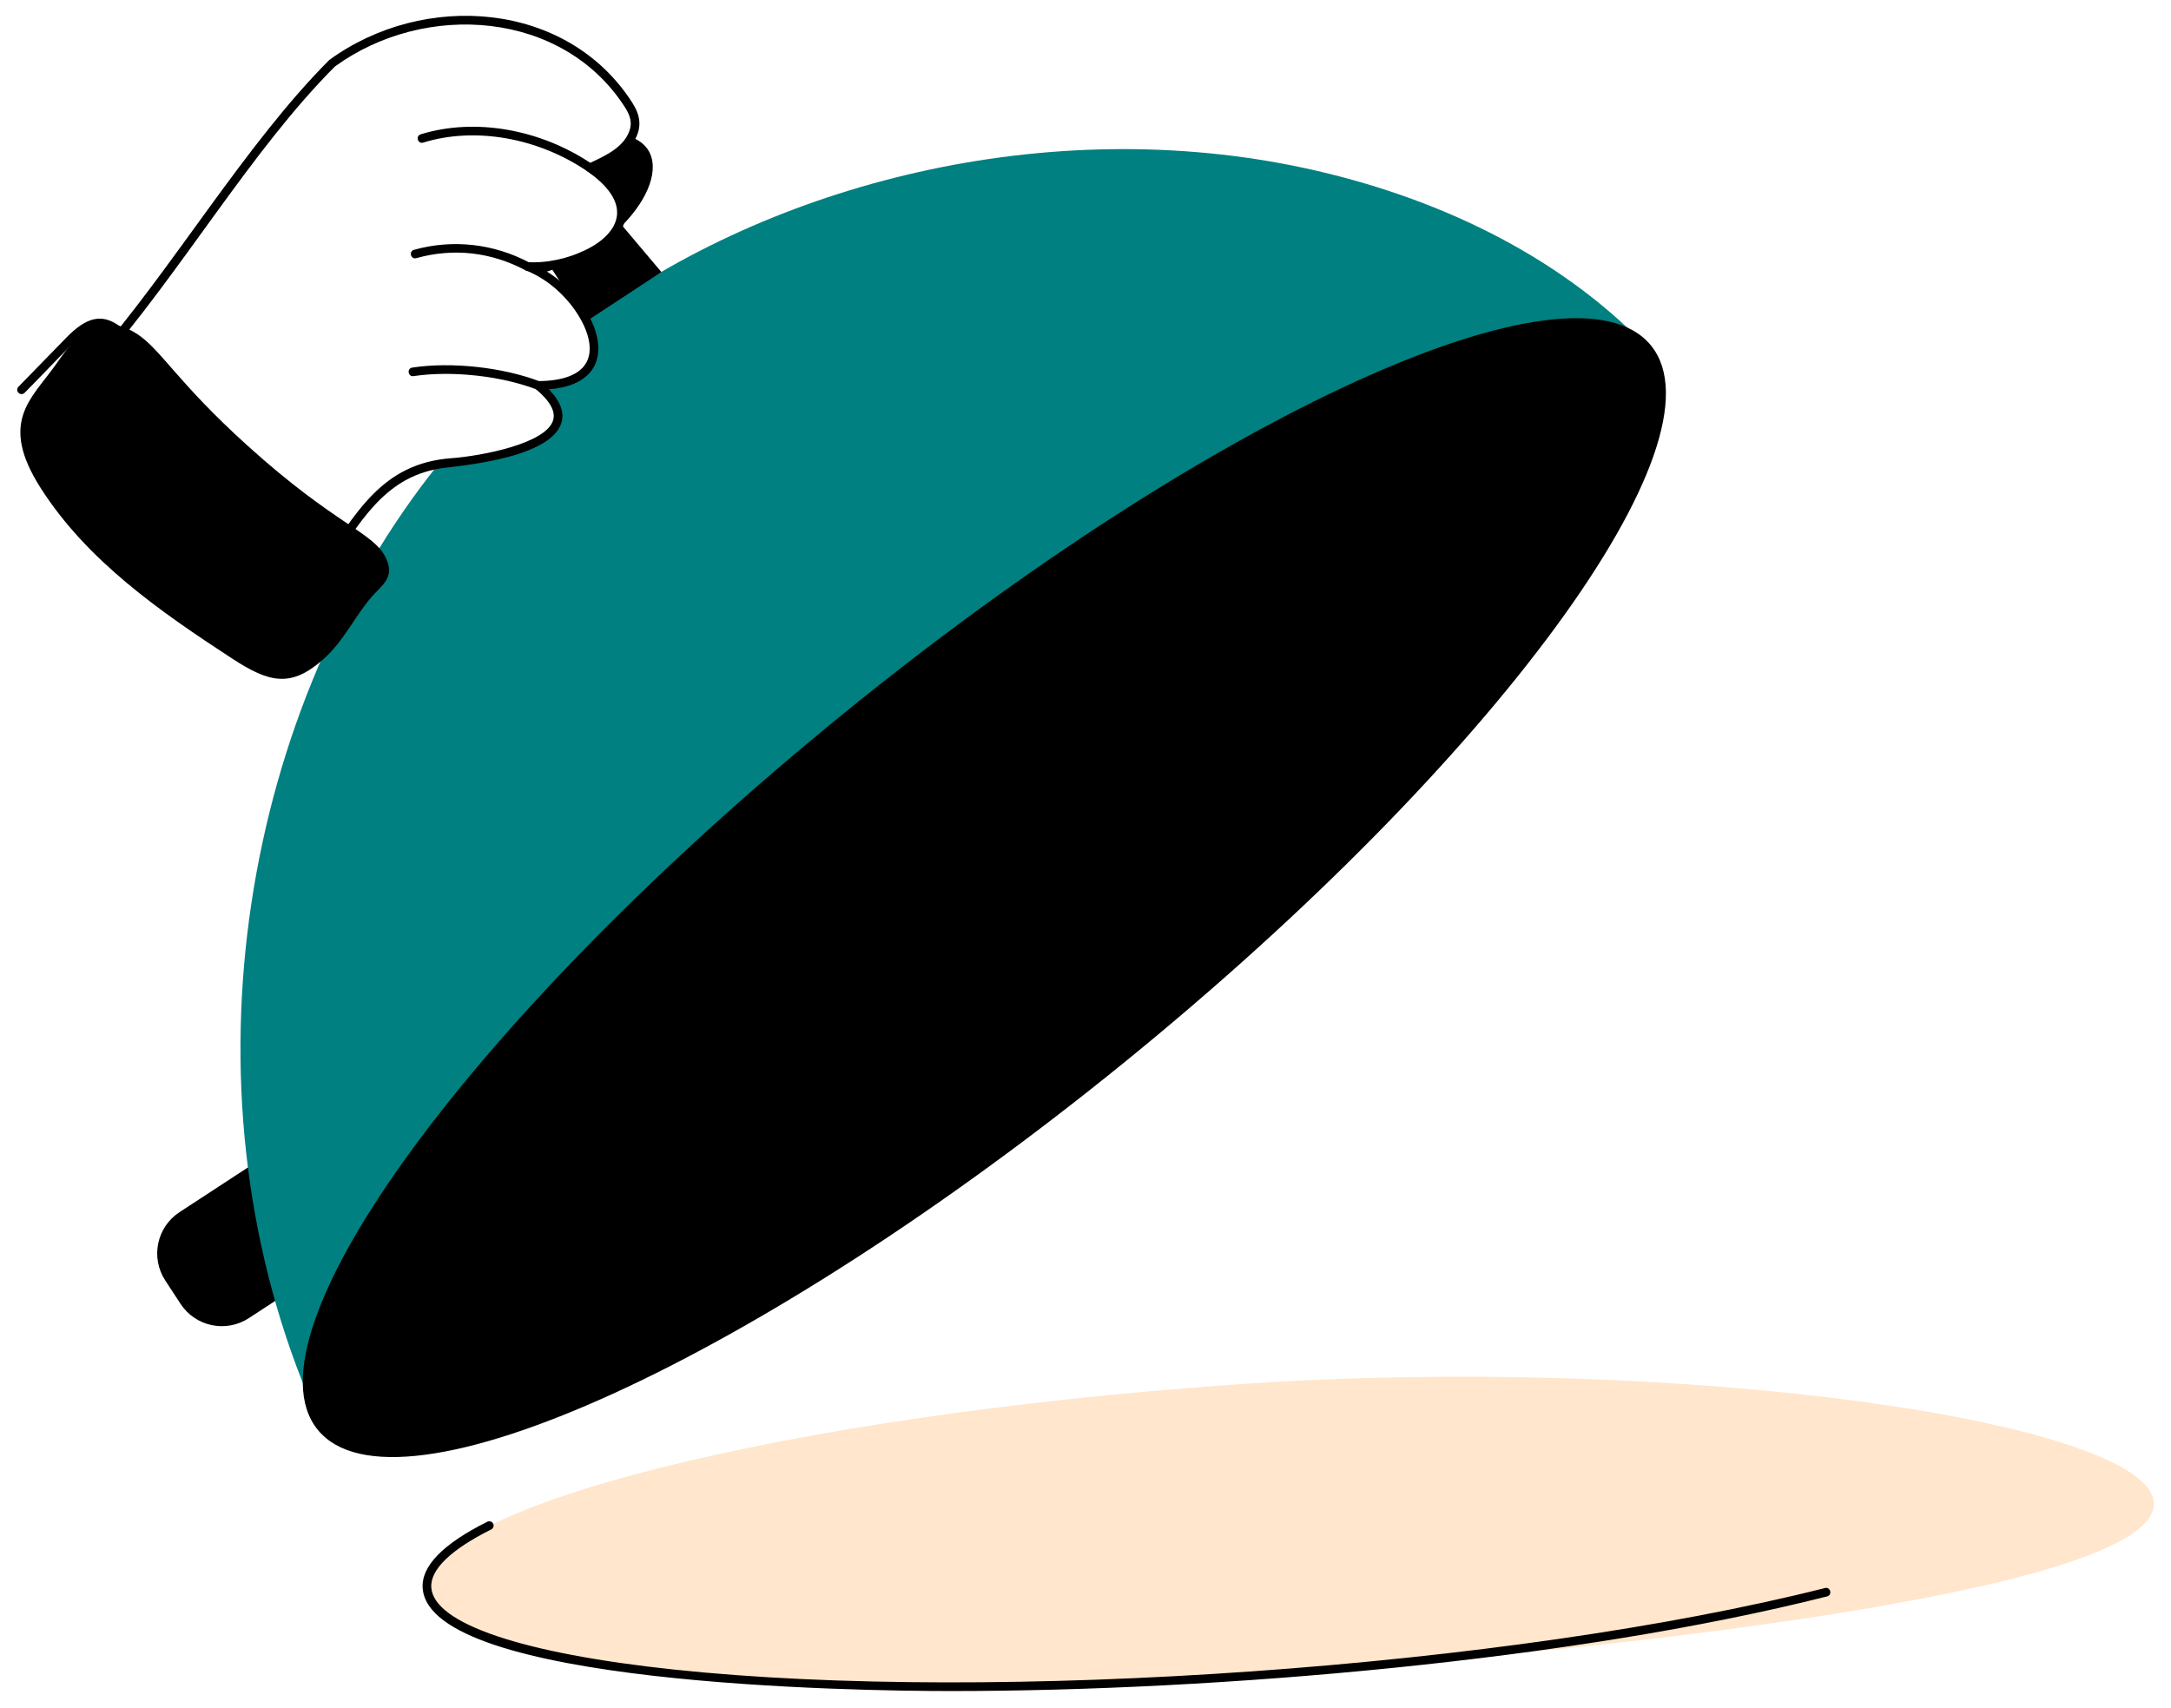 <svg width="122" height="96" viewBox="0 0 122 96" fill="none" xmlns="http://www.w3.org/2000/svg">
<path d="M17.736 71.626L13.984 74.079C12.701 74.917 10.982 74.556 10.144 73.274L9.286 71.961C8.448 70.678 8.808 68.959 10.091 68.121L13.844 65.669C15.126 64.831 16.845 65.191 17.683 66.474L18.541 67.787C19.379 69.069 19.019 70.788 17.736 71.626Z" fill="black"/>
<path d="M86.811 28.128C69.913 42.407 66.849 45.112 62.344 48.147C51.873 55.218 38.993 59.463 31.408 69.564C29.436 72.197 27.843 75.198 25.298 77.286C22.744 79.365 18.596 81.54 17.333 78.5C9.97 60.808 13.711 39.727 24.628 26.098C24.871 26.04 25.123 26.011 25.395 25.991C27.212 25.855 34.011 24.787 30.242 21.659C33.477 21.65 33.855 19.824 32.962 18.046C43.369 10.297 58.859 6.315 73.378 9.46C80.507 11.014 87.423 14.2 92.493 19.445C93.183 22.961 89.55 25.826 86.811 28.128Z" fill="#008080"/>
<path d="M32.641 14.433C31.87 14.867 31.22 15.129 30.427 15.355C30.174 15.21 29.912 15.074 29.649 14.976C30.691 15.027 31.767 14.807 32.641 14.433Z" fill="black"/>
<path d="M34.963 12.674C34.817 12.82 34.671 12.966 34.506 13.111C34.652 12.927 34.759 12.723 34.827 12.509C35.138 11.606 34.739 10.537 33.147 9.43C34.04 8.997 34.954 8.646 35.478 7.711C35.876 7.857 36.196 8.09 36.41 8.41C37.09 9.459 36.459 11.159 34.963 12.674Z" fill="black"/>
<path d="M63.255 59.645C83.944 42.818 97.161 24.806 92.777 19.416C88.393 14.025 68.066 23.297 47.377 40.124C26.688 56.951 13.47 74.963 17.855 80.353C22.239 85.744 42.565 76.472 63.255 59.645Z" fill="black"/>
<path d="M121.03 84.439C121.349 88.954 95.744 92.375 70.441 94.166C45.138 95.957 24.367 93.749 24.048 89.234C23.728 84.719 43.981 79.608 69.284 77.817C94.587 76.026 120.71 79.924 121.03 84.439Z" fill="#FFE6CC"/>
<path d="M53.437 95.037C48.025 95.037 24.135 94.675 23.752 89.255C23.665 88.023 24.888 86.767 27.387 85.521C27.507 85.461 27.653 85.51 27.713 85.629C27.772 85.75 27.724 85.895 27.604 85.955C25.33 87.089 24.166 88.218 24.237 89.221C24.38 91.244 29.341 92.923 37.848 93.827C55.95 95.752 84.909 93.702 102.555 89.248C102.859 89.165 102.991 89.638 102.674 89.718C88.387 93.325 68.465 95.037 53.437 95.037Z" fill="black"/>
<path d="M37.167 15.288C37.07 15.352 32.641 18.261 32.923 18.075C32.858 17.975 30.75 14.713 30.883 14.919C31.485 14.831 32.097 14.666 32.641 14.433C32.651 14.443 32.67 14.433 32.68 14.414C33.447 14.103 34.108 13.656 34.506 13.112C34.652 12.927 34.758 12.723 34.827 12.51L34.962 12.675L37.167 15.288Z" fill="black"/>
<path d="M16.802 28.314C10.322 25.53 8.142 21.524 5.028 18.762C4.788 18.549 5.109 18.185 5.35 18.399C8.65 21.327 10.496 25.076 16.994 27.869C17.117 27.921 17.174 28.064 17.121 28.187C17.067 28.313 16.921 28.367 16.802 28.314Z" fill="black"/>
<path d="M17.92 31.886C19.993 28.883 21.421 26.035 25.377 25.75C27.057 25.624 30.661 24.94 31.079 23.63C31.24 23.127 30.906 22.527 30.087 21.847C29.912 21.702 30.015 21.418 30.241 21.417C31.598 21.413 32.523 21.074 32.915 20.436C33.565 19.378 32.672 17.757 31.84 16.84C31.399 16.335 30.87 15.896 30.304 15.566C30.019 15.401 29.784 15.286 29.565 15.205C29.453 15.163 29.388 15.046 29.411 14.928C29.436 14.811 29.546 14.723 29.661 14.735C30.047 14.756 30.447 14.736 30.849 14.679C31.445 14.592 32.032 14.43 32.545 14.21C32.547 14.209 32.55 14.208 32.552 14.207C32.563 14.2 32.576 14.194 32.588 14.189C33.348 13.881 33.959 13.448 34.31 12.969C34.44 12.804 34.534 12.627 34.595 12.437C34.986 11.3 33.947 10.284 33.007 9.63C32.856 9.526 32.872 9.295 33.04 9.213L33.326 9.076C34.134 8.696 35.102 8.22 35.391 7.291C35.512 6.907 35.433 6.526 35.136 6.054C31.658 0.591 23.904 0.042 18.816 3.741C14.093 8.482 10.261 15.185 5.52 20.625C5.309 20.867 4.943 20.548 5.154 20.306C9.737 15.047 13.775 8.11 18.502 3.373C23.8 -0.5 31.884 0.043 35.546 5.794C35.966 6.46 36.085 7.105 35.69 7.829C35.539 8.099 35.344 8.345 35.125 8.543C34.695 8.956 34.151 9.223 33.618 9.476C35.246 10.734 35.309 11.854 35.056 12.589C34.979 12.83 34.858 13.059 34.697 13.263C33.871 14.391 32.025 15.056 30.628 15.194C33.697 17.045 35.36 21.521 30.84 21.879C31.495 22.549 31.731 23.186 31.542 23.778C30.865 25.898 25.158 26.222 24.684 26.335C21.498 26.884 20.197 29.441 18.32 32.162C18.138 32.426 17.737 32.15 17.92 31.886Z" fill="black"/>
<path d="M33.008 9.628C30.221 7.734 26.687 7.115 23.785 8.013C23.485 8.111 23.33 7.645 23.642 7.549C26.681 6.608 30.375 7.251 33.282 9.227C33.392 9.302 33.421 9.453 33.346 9.564C33.27 9.674 33.12 9.703 33.008 9.628Z" fill="black"/>
<path d="M29.533 15.192C27.599 14.162 25.476 13.925 23.395 14.508C23.081 14.593 22.957 14.126 23.264 14.04C25.437 13.433 27.745 13.689 29.762 14.764C29.88 14.827 29.925 14.974 29.862 15.092C29.799 15.211 29.651 15.255 29.533 15.192Z" fill="black"/>
<path d="M30.153 21.886C28.14 21.118 25.362 20.82 23.241 21.138C22.931 21.191 22.846 20.707 23.168 20.658C25.364 20.325 28.241 20.637 30.326 21.433C30.452 21.48 30.514 21.621 30.466 21.746C30.42 21.871 30.279 21.934 30.153 21.886Z" fill="black"/>
<path d="M13.907 25.044C18.905 29.561 21.009 29.907 21.693 31.374C22.212 32.485 21.442 32.889 20.857 33.575C19.9 34.698 19.334 35.998 18.197 37.023C16.359 38.679 15.128 38.368 13.056 37.017C8.992 34.367 4.88 31.505 2.276 27.412C-0.052 23.754 1.724 22.452 3.044 20.615C3.616 19.817 4.306 18.733 5.259 18.367C6.058 18.059 6.984 18.297 7.701 18.766C9.053 19.65 9.942 21.46 13.907 25.044Z" fill="black"/>
<path d="M15.553 28.18C10.7 25.046 7.369 18.304 5.536 18.394C4.747 18.427 4.399 19.02 1.385 22.074C1.291 22.171 1.137 22.173 1.041 22.079C0.945 21.985 0.943 21.831 1.037 21.736L3.738 18.965C5.996 16.65 7.037 18.395 9.741 21.715C11.545 23.929 13.41 26.218 15.817 27.773C15.929 27.845 15.962 27.995 15.889 28.108C15.815 28.222 15.664 28.253 15.553 28.18Z" fill="black"/>
</svg>
